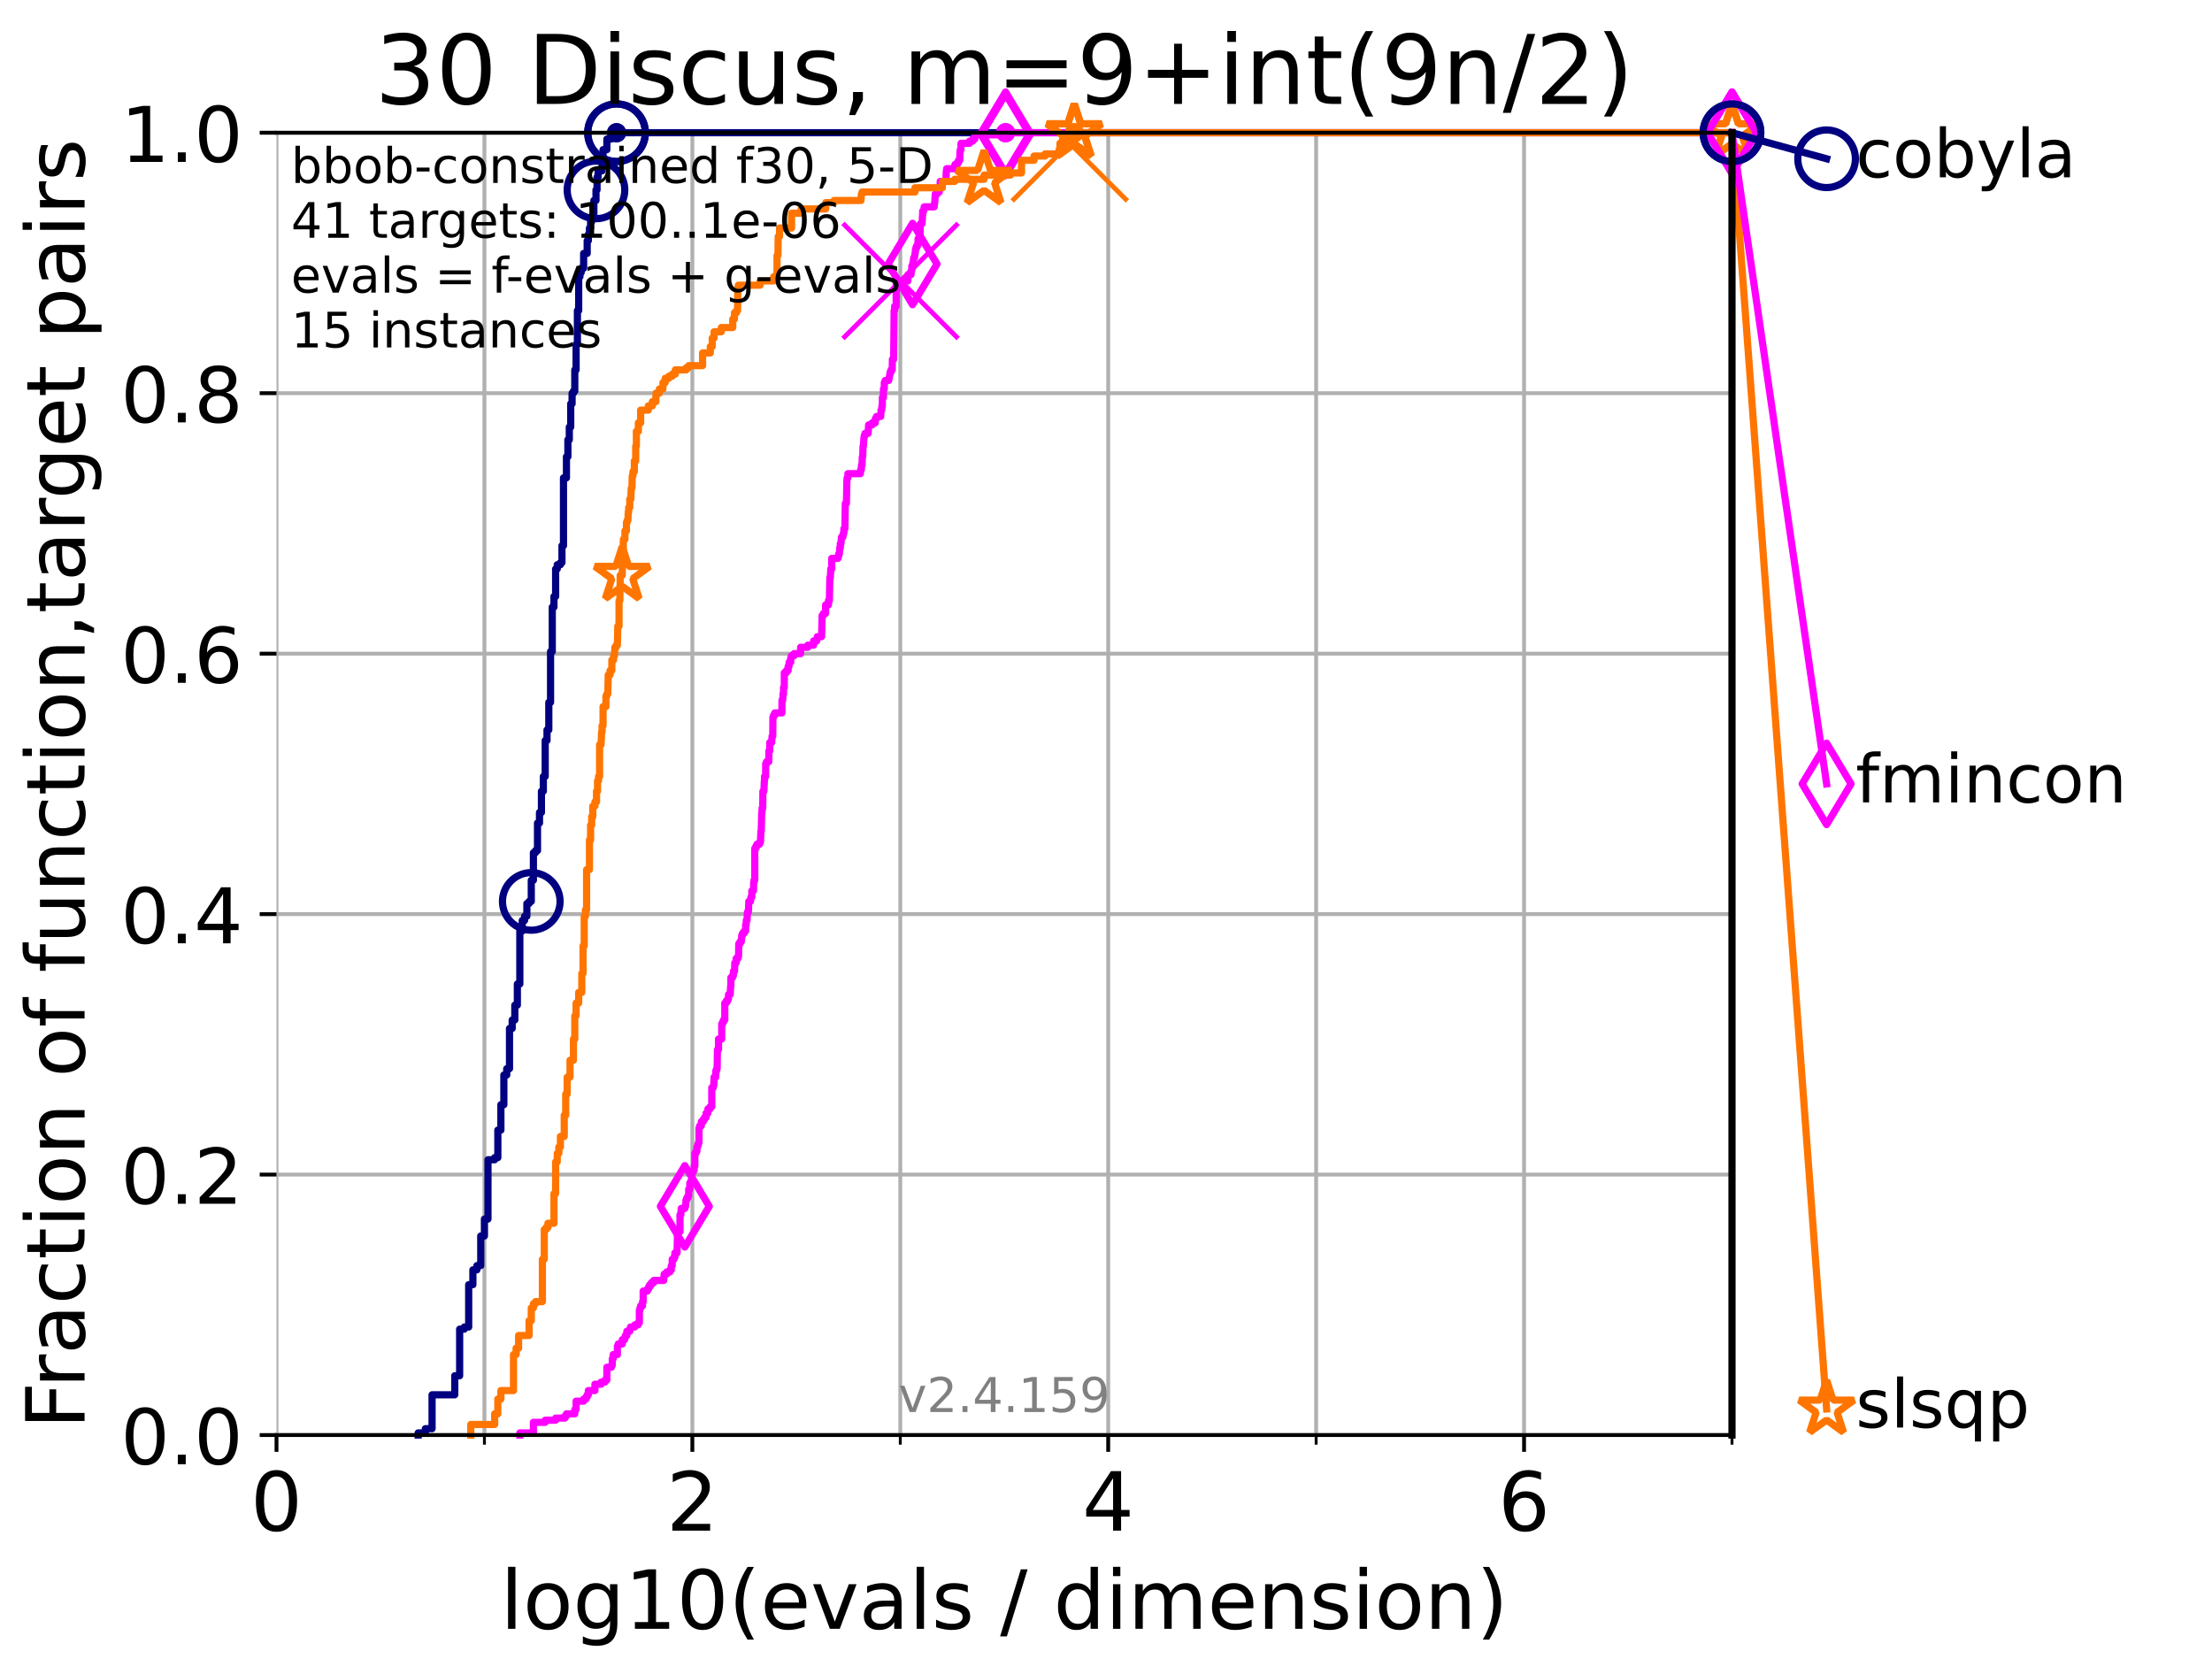<?xml version="1.0" encoding="utf-8" standalone="no"?>
<!DOCTYPE svg PUBLIC "-//W3C//DTD SVG 1.1//EN"
  "http://www.w3.org/Graphics/SVG/1.1/DTD/svg11.dtd">
<!-- Created with matplotlib (https://matplotlib.org/) -->
<svg height="345.6pt" version="1.1" viewBox="0 0 460.8 345.6" width="460.8pt" xmlns="http://www.w3.org/2000/svg" xmlns:xlink="http://www.w3.org/1999/xlink">
 <defs>
  <style type="text/css">*{stroke-linecap:butt;stroke-linejoin:round;}</style>
 </defs>
 <g id="figure_1">
  <g id="patch_1">
   <path d="M 0 345.6 
L 460.8 345.6 
L 460.8 0 
L 0 0 
z
" style="fill:#ffffff;"/>
  </g>
  <g id="axes_1">
   <g id="patch_2">
    <path d="M 57.6 298.944 
L 360.806 298.944 
L 360.806 27.648 
L 57.6 27.648 
z
" style="fill:#ffffff;"/>
   </g>
   <g id="matplotlib.axis_1">
    <g id="xtick_1">
     <g id="line2d_1">
      <path clip-path="url(#p78dc76b05b)" d="M 57.6 298.944 
L 57.6 27.648 
" style="fill:none;stroke:#b0b0b0;stroke-linecap:square;stroke-width:0.8;"/>
     </g>
     <g id="line2d_2">
      <defs>
       <path d="M 0 0 
L 0 3.5 
" id="m0c30c971c3" style="stroke:#000000;stroke-width:0.8;"/>
      </defs>
      <g>
       <use style="stroke:#000000;stroke-width:0.8;" x="57.6" xlink:href="#m0c30c971c3" y="298.944"/>
      </g>
     </g>
     <g id="text_1">
      <!-- 0 -->
      <g transform="translate(52.192 318.861)scale(0.17 -0.17)">
       <defs>
        <path d="M 31.781 66.406 
Q 24.172 66.406 20.328 58.906 
Q 16.5 51.422 16.5 36.375 
Q 16.5 21.391 20.328 13.891 
Q 24.172 6.391 31.781 6.391 
Q 39.453 6.391 43.281 13.891 
Q 47.125 21.391 47.125 36.375 
Q 47.125 51.422 43.281 58.906 
Q 39.453 66.406 31.781 66.406 
z
M 31.781 74.219 
Q 44.047 74.219 50.516 64.516 
Q 56.984 54.828 56.984 36.375 
Q 56.984 17.969 50.516 8.266 
Q 44.047 -1.422 31.781 -1.422 
Q 19.531 -1.422 13.062 8.266 
Q 6.594 17.969 6.594 36.375 
Q 6.594 54.828 13.062 64.516 
Q 19.531 74.219 31.781 74.219 
z
" id="DejaVuSans-48"/>
       </defs>
       <use xlink:href="#DejaVuSans-48"/>
      </g>
     </g>
    </g>
    <g id="xtick_2">
     <g id="line2d_3">
      <path clip-path="url(#p78dc76b05b)" d="M 144.23 298.944 
L 144.23 27.648 
" style="fill:none;stroke:#b0b0b0;stroke-linecap:square;stroke-width:0.8;"/>
     </g>
     <g id="line2d_4">
      <g>
       <use style="stroke:#000000;stroke-width:0.8;" x="144.23" xlink:href="#m0c30c971c3" y="298.944"/>
      </g>
     </g>
     <g id="text_2">
      <!-- 2 -->
      <g transform="translate(138.822 318.861)scale(0.17 -0.17)">
       <defs>
        <path d="M 19.188 8.297 
L 53.609 8.297 
L 53.609 0 
L 7.328 0 
L 7.328 8.297 
Q 12.938 14.109 22.625 23.891 
Q 32.328 33.688 34.812 36.531 
Q 39.547 41.844 41.422 45.531 
Q 43.312 49.219 43.312 52.781 
Q 43.312 58.594 39.234 62.25 
Q 35.156 65.922 28.609 65.922 
Q 23.969 65.922 18.812 64.312 
Q 13.672 62.703 7.812 59.422 
L 7.812 69.391 
Q 13.766 71.781 18.938 73 
Q 24.125 74.219 28.422 74.219 
Q 39.75 74.219 46.484 68.547 
Q 53.219 62.891 53.219 53.422 
Q 53.219 48.922 51.531 44.891 
Q 49.859 40.875 45.406 35.406 
Q 44.188 33.984 37.641 27.219 
Q 31.109 20.453 19.188 8.297 
z
" id="DejaVuSans-50"/>
       </defs>
       <use xlink:href="#DejaVuSans-50"/>
      </g>
     </g>
    </g>
    <g id="xtick_3">
     <g id="line2d_5">
      <path clip-path="url(#p78dc76b05b)" d="M 230.861 298.944 
L 230.861 27.648 
" style="fill:none;stroke:#b0b0b0;stroke-linecap:square;stroke-width:0.8;"/>
     </g>
     <g id="line2d_6">
      <g>
       <use style="stroke:#000000;stroke-width:0.8;" x="230.861" xlink:href="#m0c30c971c3" y="298.944"/>
      </g>
     </g>
     <g id="text_3">
      <!-- 4 -->
      <g transform="translate(225.453 318.861)scale(0.17 -0.17)">
       <defs>
        <path d="M 37.797 64.312 
L 12.891 25.391 
L 37.797 25.391 
z
M 35.203 72.906 
L 47.609 72.906 
L 47.609 25.391 
L 58.016 25.391 
L 58.016 17.188 
L 47.609 17.188 
L 47.609 0 
L 37.797 0 
L 37.797 17.188 
L 4.891 17.188 
L 4.891 26.703 
z
" id="DejaVuSans-52"/>
       </defs>
       <use xlink:href="#DejaVuSans-52"/>
      </g>
     </g>
    </g>
    <g id="xtick_4">
     <g id="line2d_7">
      <path clip-path="url(#p78dc76b05b)" d="M 317.491 298.944 
L 317.491 27.648 
" style="fill:none;stroke:#b0b0b0;stroke-linecap:square;stroke-width:0.8;"/>
     </g>
     <g id="line2d_8">
      <g>
       <use style="stroke:#000000;stroke-width:0.8;" x="317.491" xlink:href="#m0c30c971c3" y="298.944"/>
      </g>
     </g>
     <g id="text_4">
      <!-- 6 -->
      <g transform="translate(312.083 318.861)scale(0.17 -0.17)">
       <defs>
        <path d="M 33.016 40.375 
Q 26.375 40.375 22.484 35.828 
Q 18.609 31.297 18.609 23.391 
Q 18.609 15.531 22.484 10.953 
Q 26.375 6.391 33.016 6.391 
Q 39.656 6.391 43.531 10.953 
Q 47.406 15.531 47.406 23.391 
Q 47.406 31.297 43.531 35.828 
Q 39.656 40.375 33.016 40.375 
z
M 52.594 71.297 
L 52.594 62.312 
Q 48.875 64.062 45.094 64.984 
Q 41.312 65.922 37.594 65.922 
Q 27.828 65.922 22.672 59.328 
Q 17.531 52.734 16.797 39.406 
Q 19.672 43.656 24.016 45.922 
Q 28.375 48.188 33.594 48.188 
Q 44.578 48.188 50.953 41.516 
Q 57.328 34.859 57.328 23.391 
Q 57.328 12.156 50.688 5.359 
Q 44.047 -1.422 33.016 -1.422 
Q 20.359 -1.422 13.672 8.266 
Q 6.984 17.969 6.984 36.375 
Q 6.984 53.656 15.188 63.938 
Q 23.391 74.219 37.203 74.219 
Q 40.922 74.219 44.703 73.484 
Q 48.484 72.75 52.594 71.297 
z
" id="DejaVuSans-54"/>
       </defs>
       <use xlink:href="#DejaVuSans-54"/>
      </g>
     </g>
    </g>
    <g id="xtick_5">
     <g id="line2d_9">
      <path clip-path="url(#p78dc76b05b)" d="M 100.915 298.944 
L 100.915 27.648 
" style="fill:none;stroke:#b0b0b0;stroke-linecap:square;stroke-width:0.8;"/>
     </g>
     <g id="line2d_10">
      <defs>
       <path d="M 0 0 
L 0 2 
" id="mf7fcbe79a0" style="stroke:#000000;stroke-width:0.6;"/>
      </defs>
      <g>
       <use style="stroke:#000000;stroke-width:0.6;" x="100.915" xlink:href="#mf7fcbe79a0" y="298.944"/>
      </g>
     </g>
    </g>
    <g id="xtick_6">
     <g id="line2d_11">
      <path clip-path="url(#p78dc76b05b)" d="M 187.546 298.944 
L 187.546 27.648 
" style="fill:none;stroke:#b0b0b0;stroke-linecap:square;stroke-width:0.8;"/>
     </g>
     <g id="line2d_12">
      <g>
       <use style="stroke:#000000;stroke-width:0.6;" x="187.546" xlink:href="#mf7fcbe79a0" y="298.944"/>
      </g>
     </g>
    </g>
    <g id="xtick_7">
     <g id="line2d_13">
      <path clip-path="url(#p78dc76b05b)" d="M 274.176 298.944 
L 274.176 27.648 
" style="fill:none;stroke:#b0b0b0;stroke-linecap:square;stroke-width:0.8;"/>
     </g>
     <g id="line2d_14">
      <g>
       <use style="stroke:#000000;stroke-width:0.6;" x="274.176" xlink:href="#mf7fcbe79a0" y="298.944"/>
      </g>
     </g>
    </g>
    <g id="xtick_8">
     <g id="line2d_15">
      <path clip-path="url(#p78dc76b05b)" d="M 360.806 298.944 
L 360.806 27.648 
" style="fill:none;stroke:#b0b0b0;stroke-linecap:square;stroke-width:0.8;"/>
     </g>
     <g id="line2d_16">
      <g>
       <use style="stroke:#000000;stroke-width:0.6;" x="360.806" xlink:href="#mf7fcbe79a0" y="298.944"/>
      </g>
     </g>
    </g>
    <g id="text_5">
     <!-- log10(evals / dimension) -->
     <g transform="translate(104.239 339.314)scale(0.17 -0.17)">
      <defs>
       <path d="M 9.422 75.984 
L 18.406 75.984 
L 18.406 0 
L 9.422 0 
z
" id="DejaVuSans-108"/>
       <path d="M 30.609 48.391 
Q 23.391 48.391 19.188 42.75 
Q 14.984 37.109 14.984 27.297 
Q 14.984 17.484 19.156 11.844 
Q 23.344 6.203 30.609 6.203 
Q 37.797 6.203 41.984 11.859 
Q 46.188 17.531 46.188 27.297 
Q 46.188 37.016 41.984 42.703 
Q 37.797 48.391 30.609 48.391 
z
M 30.609 56 
Q 42.328 56 49.016 48.375 
Q 55.719 40.766 55.719 27.297 
Q 55.719 13.875 49.016 6.219 
Q 42.328 -1.422 30.609 -1.422 
Q 18.844 -1.422 12.172 6.219 
Q 5.516 13.875 5.516 27.297 
Q 5.516 40.766 12.172 48.375 
Q 18.844 56 30.609 56 
z
" id="DejaVuSans-111"/>
       <path d="M 45.406 27.984 
Q 45.406 37.75 41.375 43.109 
Q 37.359 48.484 30.078 48.484 
Q 22.859 48.484 18.828 43.109 
Q 14.797 37.75 14.797 27.984 
Q 14.797 18.266 18.828 12.891 
Q 22.859 7.516 30.078 7.516 
Q 37.359 7.516 41.375 12.891 
Q 45.406 18.266 45.406 27.984 
z
M 54.391 6.781 
Q 54.391 -7.172 48.188 -13.984 
Q 42 -20.797 29.203 -20.797 
Q 24.469 -20.797 20.266 -20.094 
Q 16.062 -19.391 12.109 -17.922 
L 12.109 -9.188 
Q 16.062 -11.328 19.922 -12.344 
Q 23.781 -13.375 27.781 -13.375 
Q 36.625 -13.375 41.016 -8.766 
Q 45.406 -4.156 45.406 5.172 
L 45.406 9.625 
Q 42.625 4.781 38.281 2.391 
Q 33.938 0 27.875 0 
Q 17.828 0 11.672 7.656 
Q 5.516 15.328 5.516 27.984 
Q 5.516 40.672 11.672 48.328 
Q 17.828 56 27.875 56 
Q 33.938 56 38.281 53.609 
Q 42.625 51.219 45.406 46.391 
L 45.406 54.688 
L 54.391 54.688 
z
" id="DejaVuSans-103"/>
       <path d="M 12.406 8.297 
L 28.516 8.297 
L 28.516 63.922 
L 10.984 60.406 
L 10.984 69.391 
L 28.422 72.906 
L 38.281 72.906 
L 38.281 8.297 
L 54.391 8.297 
L 54.391 0 
L 12.406 0 
z
" id="DejaVuSans-49"/>
       <path d="M 31 75.875 
Q 24.469 64.656 21.281 53.656 
Q 18.109 42.672 18.109 31.391 
Q 18.109 20.125 21.312 9.062 
Q 24.516 -2 31 -13.188 
L 23.188 -13.188 
Q 15.875 -1.703 12.234 9.375 
Q 8.594 20.453 8.594 31.391 
Q 8.594 42.281 12.203 53.312 
Q 15.828 64.359 23.188 75.875 
z
" id="DejaVuSans-40"/>
       <path d="M 56.203 29.594 
L 56.203 25.203 
L 14.891 25.203 
Q 15.484 15.922 20.484 11.062 
Q 25.484 6.203 34.422 6.203 
Q 39.594 6.203 44.453 7.469 
Q 49.312 8.734 54.109 11.281 
L 54.109 2.781 
Q 49.266 0.734 44.188 -0.344 
Q 39.109 -1.422 33.891 -1.422 
Q 20.797 -1.422 13.156 6.188 
Q 5.516 13.812 5.516 26.812 
Q 5.516 40.234 12.766 48.109 
Q 20.016 56 32.328 56 
Q 43.359 56 49.781 48.891 
Q 56.203 41.797 56.203 29.594 
z
M 47.219 32.234 
Q 47.125 39.594 43.094 43.984 
Q 39.062 48.391 32.422 48.391 
Q 24.906 48.391 20.391 44.141 
Q 15.875 39.891 15.188 32.172 
z
" id="DejaVuSans-101"/>
       <path d="M 2.984 54.688 
L 12.5 54.688 
L 29.594 8.797 
L 46.688 54.688 
L 56.203 54.688 
L 35.688 0 
L 23.484 0 
z
" id="DejaVuSans-118"/>
       <path d="M 34.281 27.484 
Q 23.391 27.484 19.188 25 
Q 14.984 22.516 14.984 16.5 
Q 14.984 11.719 18.141 8.906 
Q 21.297 6.109 26.703 6.109 
Q 34.188 6.109 38.703 11.406 
Q 43.219 16.703 43.219 25.484 
L 43.219 27.484 
z
M 52.203 31.203 
L 52.203 0 
L 43.219 0 
L 43.219 8.297 
Q 40.141 3.328 35.547 0.953 
Q 30.953 -1.422 24.312 -1.422 
Q 15.922 -1.422 10.953 3.297 
Q 6 8.016 6 15.922 
Q 6 25.141 12.172 29.828 
Q 18.359 34.516 30.609 34.516 
L 43.219 34.516 
L 43.219 35.406 
Q 43.219 41.609 39.141 45 
Q 35.062 48.391 27.688 48.391 
Q 23 48.391 18.547 47.266 
Q 14.109 46.141 10.016 43.891 
L 10.016 52.203 
Q 14.938 54.109 19.578 55.047 
Q 24.219 56 28.609 56 
Q 40.484 56 46.344 49.844 
Q 52.203 43.703 52.203 31.203 
z
" id="DejaVuSans-97"/>
       <path d="M 44.281 53.078 
L 44.281 44.578 
Q 40.484 46.531 36.375 47.5 
Q 32.281 48.484 27.875 48.484 
Q 21.188 48.484 17.844 46.438 
Q 14.5 44.391 14.5 40.281 
Q 14.5 37.156 16.891 35.375 
Q 19.281 33.594 26.516 31.984 
L 29.594 31.297 
Q 39.156 29.25 43.188 25.516 
Q 47.219 21.781 47.219 15.094 
Q 47.219 7.469 41.188 3.016 
Q 35.156 -1.422 24.609 -1.422 
Q 20.219 -1.422 15.453 -0.562 
Q 10.688 0.297 5.422 2 
L 5.422 11.281 
Q 10.406 8.688 15.234 7.391 
Q 20.062 6.109 24.812 6.109 
Q 31.156 6.109 34.562 8.281 
Q 37.984 10.453 37.984 14.406 
Q 37.984 18.062 35.516 20.016 
Q 33.062 21.969 24.703 23.781 
L 21.578 24.516 
Q 13.234 26.266 9.516 29.906 
Q 5.812 33.547 5.812 39.891 
Q 5.812 47.609 11.281 51.797 
Q 16.75 56 26.812 56 
Q 31.781 56 36.172 55.266 
Q 40.578 54.547 44.281 53.078 
z
" id="DejaVuSans-115"/>
       <path id="DejaVuSans-32"/>
       <path d="M 25.391 72.906 
L 33.688 72.906 
L 8.297 -9.281 
L 0 -9.281 
z
" id="DejaVuSans-47"/>
       <path d="M 45.406 46.391 
L 45.406 75.984 
L 54.391 75.984 
L 54.391 0 
L 45.406 0 
L 45.406 8.203 
Q 42.578 3.328 38.25 0.953 
Q 33.938 -1.422 27.875 -1.422 
Q 17.969 -1.422 11.734 6.484 
Q 5.516 14.406 5.516 27.297 
Q 5.516 40.188 11.734 48.094 
Q 17.969 56 27.875 56 
Q 33.938 56 38.25 53.625 
Q 42.578 51.266 45.406 46.391 
z
M 14.797 27.297 
Q 14.797 17.391 18.875 11.75 
Q 22.953 6.109 30.078 6.109 
Q 37.203 6.109 41.297 11.75 
Q 45.406 17.391 45.406 27.297 
Q 45.406 37.203 41.297 42.844 
Q 37.203 48.484 30.078 48.484 
Q 22.953 48.484 18.875 42.844 
Q 14.797 37.203 14.797 27.297 
z
" id="DejaVuSans-100"/>
       <path d="M 9.422 54.688 
L 18.406 54.688 
L 18.406 0 
L 9.422 0 
z
M 9.422 75.984 
L 18.406 75.984 
L 18.406 64.594 
L 9.422 64.594 
z
" id="DejaVuSans-105"/>
       <path d="M 52 44.188 
Q 55.375 50.25 60.062 53.125 
Q 64.75 56 71.094 56 
Q 79.641 56 84.281 50.016 
Q 88.922 44.047 88.922 33.016 
L 88.922 0 
L 79.891 0 
L 79.891 32.719 
Q 79.891 40.578 77.094 44.375 
Q 74.312 48.188 68.609 48.188 
Q 61.625 48.188 57.562 43.547 
Q 53.516 38.922 53.516 30.906 
L 53.516 0 
L 44.484 0 
L 44.484 32.719 
Q 44.484 40.625 41.703 44.406 
Q 38.922 48.188 33.109 48.188 
Q 26.219 48.188 22.156 43.531 
Q 18.109 38.875 18.109 30.906 
L 18.109 0 
L 9.078 0 
L 9.078 54.688 
L 18.109 54.688 
L 18.109 46.188 
Q 21.188 51.219 25.484 53.609 
Q 29.781 56 35.688 56 
Q 41.656 56 45.828 52.969 
Q 50 49.953 52 44.188 
z
" id="DejaVuSans-109"/>
       <path d="M 54.891 33.016 
L 54.891 0 
L 45.906 0 
L 45.906 32.719 
Q 45.906 40.484 42.875 44.328 
Q 39.844 48.188 33.797 48.188 
Q 26.516 48.188 22.312 43.547 
Q 18.109 38.922 18.109 30.906 
L 18.109 0 
L 9.078 0 
L 9.078 54.688 
L 18.109 54.688 
L 18.109 46.188 
Q 21.344 51.125 25.703 53.562 
Q 30.078 56 35.797 56 
Q 45.219 56 50.047 50.172 
Q 54.891 44.344 54.891 33.016 
z
" id="DejaVuSans-110"/>
       <path d="M 8.016 75.875 
L 15.828 75.875 
Q 23.141 64.359 26.781 53.312 
Q 30.422 42.281 30.422 31.391 
Q 30.422 20.453 26.781 9.375 
Q 23.141 -1.703 15.828 -13.188 
L 8.016 -13.188 
Q 14.5 -2 17.703 9.062 
Q 20.906 20.125 20.906 31.391 
Q 20.906 42.672 17.703 53.656 
Q 14.5 64.656 8.016 75.875 
z
" id="DejaVuSans-41"/>
      </defs>
      <use xlink:href="#DejaVuSans-108"/>
      <use x="27.783" xlink:href="#DejaVuSans-111"/>
      <use x="88.965" xlink:href="#DejaVuSans-103"/>
      <use x="152.441" xlink:href="#DejaVuSans-49"/>
      <use x="216.064" xlink:href="#DejaVuSans-48"/>
      <use x="279.688" xlink:href="#DejaVuSans-40"/>
      <use x="318.701" xlink:href="#DejaVuSans-101"/>
      <use x="380.225" xlink:href="#DejaVuSans-118"/>
      <use x="439.404" xlink:href="#DejaVuSans-97"/>
      <use x="500.684" xlink:href="#DejaVuSans-108"/>
      <use x="528.467" xlink:href="#DejaVuSans-115"/>
      <use x="580.566" xlink:href="#DejaVuSans-32"/>
      <use x="612.354" xlink:href="#DejaVuSans-47"/>
      <use x="646.045" xlink:href="#DejaVuSans-32"/>
      <use x="677.832" xlink:href="#DejaVuSans-100"/>
      <use x="741.309" xlink:href="#DejaVuSans-105"/>
      <use x="769.092" xlink:href="#DejaVuSans-109"/>
      <use x="866.504" xlink:href="#DejaVuSans-101"/>
      <use x="928.027" xlink:href="#DejaVuSans-110"/>
      <use x="991.406" xlink:href="#DejaVuSans-115"/>
      <use x="1043.506" xlink:href="#DejaVuSans-105"/>
      <use x="1071.289" xlink:href="#DejaVuSans-111"/>
      <use x="1132.471" xlink:href="#DejaVuSans-110"/>
      <use x="1195.85" xlink:href="#DejaVuSans-41"/>
     </g>
    </g>
   </g>
   <g id="matplotlib.axis_2">
    <g id="ytick_1">
     <g id="line2d_17">
      <path clip-path="url(#p78dc76b05b)" d="M 57.6 298.944 
L 360.806 298.944 
" style="fill:none;stroke:#b0b0b0;stroke-linecap:square;stroke-width:0.8;"/>
     </g>
     <g id="line2d_18">
      <defs>
       <path d="M 0 0 
L -3.5 0 
" id="mb9e4a2e3a6" style="stroke:#000000;stroke-width:0.8;"/>
      </defs>
      <g>
       <use style="stroke:#000000;stroke-width:0.8;" x="57.6" xlink:href="#mb9e4a2e3a6" y="298.944"/>
      </g>
     </g>
     <g id="text_6">
      <!-- 0.0 -->
      <g transform="translate(25.155 305.023)scale(0.16 -0.16)">
       <defs>
        <path d="M 10.688 12.406 
L 21 12.406 
L 21 0 
L 10.688 0 
z
" id="DejaVuSans-46"/>
       </defs>
       <use xlink:href="#DejaVuSans-48"/>
       <use x="63.623" xlink:href="#DejaVuSans-46"/>
       <use x="95.41" xlink:href="#DejaVuSans-48"/>
      </g>
     </g>
    </g>
    <g id="ytick_2">
     <g id="line2d_19">
      <path clip-path="url(#p78dc76b05b)" d="M 57.6 244.685 
L 360.806 244.685 
" style="fill:none;stroke:#b0b0b0;stroke-linecap:square;stroke-width:0.8;"/>
     </g>
     <g id="line2d_20">
      <g>
       <use style="stroke:#000000;stroke-width:0.8;" x="57.6" xlink:href="#mb9e4a2e3a6" y="244.685"/>
      </g>
     </g>
     <g id="text_7">
      <!-- 0.2 -->
      <g transform="translate(25.155 250.764)scale(0.16 -0.16)">
       <use xlink:href="#DejaVuSans-48"/>
       <use x="63.623" xlink:href="#DejaVuSans-46"/>
       <use x="95.41" xlink:href="#DejaVuSans-50"/>
      </g>
     </g>
    </g>
    <g id="ytick_3">
     <g id="line2d_21">
      <path clip-path="url(#p78dc76b05b)" d="M 57.6 190.426 
L 360.806 190.426 
" style="fill:none;stroke:#b0b0b0;stroke-linecap:square;stroke-width:0.8;"/>
     </g>
     <g id="line2d_22">
      <g>
       <use style="stroke:#000000;stroke-width:0.8;" x="57.6" xlink:href="#mb9e4a2e3a6" y="190.426"/>
      </g>
     </g>
     <g id="text_8">
      <!-- 0.4 -->
      <g transform="translate(25.155 196.504)scale(0.16 -0.16)">
       <use xlink:href="#DejaVuSans-48"/>
       <use x="63.623" xlink:href="#DejaVuSans-46"/>
       <use x="95.41" xlink:href="#DejaVuSans-52"/>
      </g>
     </g>
    </g>
    <g id="ytick_4">
     <g id="line2d_23">
      <path clip-path="url(#p78dc76b05b)" d="M 57.6 136.166 
L 360.806 136.166 
" style="fill:none;stroke:#b0b0b0;stroke-linecap:square;stroke-width:0.8;"/>
     </g>
     <g id="line2d_24">
      <g>
       <use style="stroke:#000000;stroke-width:0.8;" x="57.6" xlink:href="#mb9e4a2e3a6" y="136.166"/>
      </g>
     </g>
     <g id="text_9">
      <!-- 0.6 -->
      <g transform="translate(25.155 142.245)scale(0.16 -0.16)">
       <use xlink:href="#DejaVuSans-48"/>
       <use x="63.623" xlink:href="#DejaVuSans-46"/>
       <use x="95.41" xlink:href="#DejaVuSans-54"/>
      </g>
     </g>
    </g>
    <g id="ytick_5">
     <g id="line2d_25">
      <path clip-path="url(#p78dc76b05b)" d="M 57.6 81.907 
L 360.806 81.907 
" style="fill:none;stroke:#b0b0b0;stroke-linecap:square;stroke-width:0.8;"/>
     </g>
     <g id="line2d_26">
      <g>
       <use style="stroke:#000000;stroke-width:0.8;" x="57.6" xlink:href="#mb9e4a2e3a6" y="81.907"/>
      </g>
     </g>
     <g id="text_10">
      <!-- 0.8 -->
      <g transform="translate(25.155 87.986)scale(0.16 -0.16)">
       <defs>
        <path d="M 31.781 34.625 
Q 24.75 34.625 20.719 30.859 
Q 16.703 27.094 16.703 20.516 
Q 16.703 13.922 20.719 10.156 
Q 24.75 6.391 31.781 6.391 
Q 38.812 6.391 42.859 10.172 
Q 46.922 13.969 46.922 20.516 
Q 46.922 27.094 42.891 30.859 
Q 38.875 34.625 31.781 34.625 
z
M 21.922 38.812 
Q 15.578 40.375 12.031 44.719 
Q 8.5 49.078 8.5 55.328 
Q 8.5 64.062 14.719 69.141 
Q 20.953 74.219 31.781 74.219 
Q 42.672 74.219 48.875 69.141 
Q 55.078 64.062 55.078 55.328 
Q 55.078 49.078 51.531 44.719 
Q 48 40.375 41.703 38.812 
Q 48.828 37.156 52.797 32.312 
Q 56.781 27.484 56.781 20.516 
Q 56.781 9.906 50.312 4.234 
Q 43.844 -1.422 31.781 -1.422 
Q 19.734 -1.422 13.25 4.234 
Q 6.781 9.906 6.781 20.516 
Q 6.781 27.484 10.781 32.312 
Q 14.797 37.156 21.922 38.812 
z
M 18.312 54.391 
Q 18.312 48.734 21.844 45.562 
Q 25.391 42.391 31.781 42.391 
Q 38.141 42.391 41.719 45.562 
Q 45.312 48.734 45.312 54.391 
Q 45.312 60.062 41.719 63.234 
Q 38.141 66.406 31.781 66.406 
Q 25.391 66.406 21.844 63.234 
Q 18.312 60.062 18.312 54.391 
z
" id="DejaVuSans-56"/>
       </defs>
       <use xlink:href="#DejaVuSans-48"/>
       <use x="63.623" xlink:href="#DejaVuSans-46"/>
       <use x="95.41" xlink:href="#DejaVuSans-56"/>
      </g>
     </g>
    </g>
    <g id="ytick_6">
     <g id="line2d_27">
      <path clip-path="url(#p78dc76b05b)" d="M 57.6 27.648 
L 360.806 27.648 
" style="fill:none;stroke:#b0b0b0;stroke-linecap:square;stroke-width:0.8;"/>
     </g>
     <g id="line2d_28">
      <g>
       <use style="stroke:#000000;stroke-width:0.8;" x="57.6" xlink:href="#mb9e4a2e3a6" y="27.648"/>
      </g>
     </g>
     <g id="text_11">
      <!-- 1.0 -->
      <g transform="translate(25.155 33.727)scale(0.16 -0.16)">
       <use xlink:href="#DejaVuSans-49"/>
       <use x="63.623" xlink:href="#DejaVuSans-46"/>
       <use x="95.41" xlink:href="#DejaVuSans-48"/>
      </g>
     </g>
    </g>
    <g id="text_12">
     <!-- Fraction of function,target pairs -->
     <g transform="translate(17.62 297.681)rotate(-90)scale(0.17 -0.17)">
      <defs>
       <path d="M 9.812 72.906 
L 51.703 72.906 
L 51.703 64.594 
L 19.672 64.594 
L 19.672 43.109 
L 48.578 43.109 
L 48.578 34.812 
L 19.672 34.812 
L 19.672 0 
L 9.812 0 
z
" id="DejaVuSans-70"/>
       <path d="M 41.109 46.297 
Q 39.594 47.172 37.812 47.578 
Q 36.031 48 33.891 48 
Q 26.266 48 22.188 43.047 
Q 18.109 38.094 18.109 28.812 
L 18.109 0 
L 9.078 0 
L 9.078 54.688 
L 18.109 54.688 
L 18.109 46.188 
Q 20.953 51.172 25.484 53.578 
Q 30.031 56 36.531 56 
Q 37.453 56 38.578 55.875 
Q 39.703 55.766 41.062 55.516 
z
" id="DejaVuSans-114"/>
       <path d="M 48.781 52.594 
L 48.781 44.188 
Q 44.969 46.297 41.141 47.344 
Q 37.312 48.391 33.406 48.391 
Q 24.656 48.391 19.812 42.844 
Q 14.984 37.312 14.984 27.297 
Q 14.984 17.281 19.812 11.734 
Q 24.656 6.203 33.406 6.203 
Q 37.312 6.203 41.141 7.25 
Q 44.969 8.297 48.781 10.406 
L 48.781 2.094 
Q 45.016 0.344 40.984 -0.531 
Q 36.969 -1.422 32.422 -1.422 
Q 20.062 -1.422 12.781 6.344 
Q 5.516 14.109 5.516 27.297 
Q 5.516 40.672 12.859 48.328 
Q 20.219 56 33.016 56 
Q 37.156 56 41.109 55.141 
Q 45.062 54.297 48.781 52.594 
z
" id="DejaVuSans-99"/>
       <path d="M 18.312 70.219 
L 18.312 54.688 
L 36.812 54.688 
L 36.812 47.703 
L 18.312 47.703 
L 18.312 18.016 
Q 18.312 11.328 20.141 9.422 
Q 21.969 7.516 27.594 7.516 
L 36.812 7.516 
L 36.812 0 
L 27.594 0 
Q 17.188 0 13.234 3.875 
Q 9.281 7.766 9.281 18.016 
L 9.281 47.703 
L 2.688 47.703 
L 2.688 54.688 
L 9.281 54.688 
L 9.281 70.219 
z
" id="DejaVuSans-116"/>
       <path d="M 37.109 75.984 
L 37.109 68.5 
L 28.516 68.5 
Q 23.688 68.5 21.797 66.547 
Q 19.922 64.594 19.922 59.516 
L 19.922 54.688 
L 34.719 54.688 
L 34.719 47.703 
L 19.922 47.703 
L 19.922 0 
L 10.891 0 
L 10.891 47.703 
L 2.297 47.703 
L 2.297 54.688 
L 10.891 54.688 
L 10.891 58.5 
Q 10.891 67.625 15.141 71.797 
Q 19.391 75.984 28.609 75.984 
z
" id="DejaVuSans-102"/>
       <path d="M 8.5 21.578 
L 8.5 54.688 
L 17.484 54.688 
L 17.484 21.922 
Q 17.484 14.156 20.5 10.266 
Q 23.531 6.391 29.594 6.391 
Q 36.859 6.391 41.078 11.031 
Q 45.312 15.672 45.312 23.688 
L 45.312 54.688 
L 54.297 54.688 
L 54.297 0 
L 45.312 0 
L 45.312 8.406 
Q 42.047 3.422 37.719 1 
Q 33.406 -1.422 27.688 -1.422 
Q 18.266 -1.422 13.375 4.438 
Q 8.5 10.297 8.5 21.578 
z
M 31.109 56 
z
" id="DejaVuSans-117"/>
       <path d="M 11.719 12.406 
L 22.016 12.406 
L 22.016 4 
L 14.016 -11.625 
L 7.719 -11.625 
L 11.719 4 
z
" id="DejaVuSans-44"/>
       <path d="M 18.109 8.203 
L 18.109 -20.797 
L 9.078 -20.797 
L 9.078 54.688 
L 18.109 54.688 
L 18.109 46.391 
Q 20.953 51.266 25.266 53.625 
Q 29.594 56 35.594 56 
Q 45.562 56 51.781 48.094 
Q 58.016 40.188 58.016 27.297 
Q 58.016 14.406 51.781 6.484 
Q 45.562 -1.422 35.594 -1.422 
Q 29.594 -1.422 25.266 0.953 
Q 20.953 3.328 18.109 8.203 
z
M 48.688 27.297 
Q 48.688 37.203 44.609 42.844 
Q 40.531 48.484 33.406 48.484 
Q 26.266 48.484 22.188 42.844 
Q 18.109 37.203 18.109 27.297 
Q 18.109 17.391 22.188 11.75 
Q 26.266 6.109 33.406 6.109 
Q 40.531 6.109 44.609 11.75 
Q 48.688 17.391 48.688 27.297 
z
" id="DejaVuSans-112"/>
      </defs>
      <use xlink:href="#DejaVuSans-70"/>
      <use x="50.27" xlink:href="#DejaVuSans-114"/>
      <use x="91.383" xlink:href="#DejaVuSans-97"/>
      <use x="152.662" xlink:href="#DejaVuSans-99"/>
      <use x="207.643" xlink:href="#DejaVuSans-116"/>
      <use x="246.852" xlink:href="#DejaVuSans-105"/>
      <use x="274.635" xlink:href="#DejaVuSans-111"/>
      <use x="335.816" xlink:href="#DejaVuSans-110"/>
      <use x="399.195" xlink:href="#DejaVuSans-32"/>
      <use x="430.982" xlink:href="#DejaVuSans-111"/>
      <use x="492.164" xlink:href="#DejaVuSans-102"/>
      <use x="527.369" xlink:href="#DejaVuSans-32"/>
      <use x="559.156" xlink:href="#DejaVuSans-102"/>
      <use x="594.361" xlink:href="#DejaVuSans-117"/>
      <use x="657.74" xlink:href="#DejaVuSans-110"/>
      <use x="721.119" xlink:href="#DejaVuSans-99"/>
      <use x="776.1" xlink:href="#DejaVuSans-116"/>
      <use x="815.309" xlink:href="#DejaVuSans-105"/>
      <use x="843.092" xlink:href="#DejaVuSans-111"/>
      <use x="904.273" xlink:href="#DejaVuSans-110"/>
      <use x="967.652" xlink:href="#DejaVuSans-44"/>
      <use x="999.439" xlink:href="#DejaVuSans-116"/>
      <use x="1038.648" xlink:href="#DejaVuSans-97"/>
      <use x="1099.928" xlink:href="#DejaVuSans-114"/>
      <use x="1139.291" xlink:href="#DejaVuSans-103"/>
      <use x="1202.768" xlink:href="#DejaVuSans-101"/>
      <use x="1264.291" xlink:href="#DejaVuSans-116"/>
      <use x="1303.5" xlink:href="#DejaVuSans-32"/>
      <use x="1335.287" xlink:href="#DejaVuSans-112"/>
      <use x="1398.764" xlink:href="#DejaVuSans-97"/>
      <use x="1460.043" xlink:href="#DejaVuSans-105"/>
      <use x="1487.826" xlink:href="#DejaVuSans-114"/>
      <use x="1528.939" xlink:href="#DejaVuSans-115"/>
     </g>
    </g>
   </g>
   <g id="line2d_29">
    <defs>
     <path d="M 0 1.5 
C 0.398 1.5 0.779 1.342 1.061 1.061 
C 1.342 0.779 1.5 0.398 1.5 0 
C 1.5 -0.398 1.342 -0.779 1.061 -1.061 
C 0.779 -1.342 0.398 -1.5 0 -1.5 
C -0.398 -1.5 -0.779 -1.342 -1.061 -1.061 
C -1.342 -0.779 -1.5 -0.398 -1.5 0 
C -1.5 0.398 -1.342 0.779 -1.061 1.061 
C -0.779 1.342 -0.398 1.5 0 1.5 
z
" id="mb18af72069" style="stroke:#000080;"/>
    </defs>
    <g>
     <use style="fill:#000080;stroke:#000080;" x="128.441" xlink:href="#mb18af72069" y="27.648"/>
     <use style="fill:#000080;stroke:#000080;" x="128.441" xlink:href="#mb18af72069" y="27.648"/>
    </g>
   </g>
   <g id="line2d_30">
    <path d="M 87.108 298.944 
L 87.108 298.503 
L 88.614 298.503 
L 88.614 297.621 
L 90.008 297.621 
L 90.008 290.562 
L 94.736 290.562 
L 94.736 286.592 
L 95.753 286.592 
L 95.753 276.887 
L 96.718 276.887 
L 96.718 276.446 
L 97.635 276.446 
L 97.635 267.624 
L 98.51 267.624 
L 98.51 264.536 
L 99.347 264.536 
L 99.347 263.653 
L 100.147 263.653 
L 100.147 257.478 
L 100.915 257.478 
L 100.915 253.949 
L 101.653 253.949 
L 101.653 241.597 
L 103.047 241.597 
L 103.047 241.156 
L 103.707 241.156 
L 103.707 235.421 
L 104.345 235.421 
L 104.345 230.127 
L 104.962 230.127 
L 104.962 223.952 
L 105.559 223.952 
L 105.559 222.628 
L 106.138 222.628 
L 106.138 214.247 
L 106.699 214.247 
L 106.699 212.482 
L 107.245 212.482 
L 107.245 209.394 
L 107.775 209.394 
L 107.775 204.983 
L 108.29 204.983 
L 108.29 193.955 
L 108.792 193.955 
L 108.792 191.749 
L 109.28 191.749 
L 109.28 190.867 
L 109.757 190.867 
L 109.757 188.22 
L 110.221 188.22 
L 110.221 187.779 
L 110.675 187.779 
L 110.675 183.367 
L 111.117 183.367 
L 111.117 177.633 
L 111.55 177.633 
L 111.55 177.192 
L 111.972 177.192 
L 111.972 171.457 
L 112.386 171.457 
L 112.386 169.251 
L 112.79 169.251 
L 112.79 164.84 
L 113.186 164.84 
L 113.186 161.752 
L 113.574 161.752 
L 113.574 154.253 
L 113.954 154.253 
L 113.954 152.047 
L 114.327 152.047 
L 114.327 146.312 
L 114.692 146.312 
L 114.692 135.725 
L 115.051 135.725 
L 115.051 126.462 
L 115.402 126.462 
L 115.402 124.256 
L 115.747 124.256 
L 115.747 118.521 
L 116.086 118.521 
L 116.086 117.639 
L 116.746 117.639 
L 116.746 117.198 
L 117.068 117.198 
L 117.068 113.669 
L 117.384 113.669 
L 117.384 99.552 
L 118.001 99.552 
L 118.001 95.141 
L 118.302 95.141 
L 118.302 91.612 
L 118.598 91.612 
L 118.598 88.965 
L 118.89 88.965 
L 118.89 84.113 
L 119.177 84.113 
L 119.177 81.907 
L 119.46 81.907 
L 119.46 81.466 
L 119.739 81.466 
L 119.739 77.055 
L 120.013 77.055 
L 120.013 71.761 
L 120.284 71.761 
L 120.284 64.703 
L 120.551 64.703 
L 120.551 57.645 
L 120.814 57.645 
L 120.814 56.763 
L 121.073 56.763 
L 121.073 55.88 
L 121.582 55.88 
L 121.582 52.793 
L 122.32 52.793 
L 122.32 50.146 
L 122.559 50.146 
L 122.559 48.822 
L 122.796 48.822 
L 122.796 47.499 
L 123.03 47.499 
L 123.03 46.176 
L 123.26 46.176 
L 123.26 45.293 
L 123.488 45.293 
L 123.488 44.852 
L 123.714 44.852 
L 123.714 41.764 
L 124.156 41.764 
L 124.156 39.559 
L 124.374 39.559 
L 124.374 36.912 
L 124.589 36.912 
L 124.589 35.588 
L 125.425 35.588 
L 125.425 34.265 
L 125.628 34.265 
L 125.628 31.177 
L 126.421 31.177 
L 126.421 28.971 
L 127.366 28.971 
L 127.366 28.53 
L 128.441 28.53 
L 128.441 27.648 
L 360.806 27.648 
L 360.806 27.648 
" style="fill:none;stroke:#000080;stroke-linecap:square;stroke-width:1.5;"/>
   </g>
   <g id="line2d_31">
    <defs>
     <path d="M 0 6 
C 1.591 6 3.117 5.368 4.243 4.243 
C 5.368 3.117 6 1.591 6 0 
C 6 -1.591 5.368 -3.117 4.243 -4.243 
C 3.117 -5.368 1.591 -6 0 -6 
C -1.591 -6 -3.117 -5.368 -4.243 -4.243 
C -5.368 -3.117 -6 -1.591 -6 0 
C -6 1.591 -5.368 3.117 -4.243 4.243 
C -3.117 5.368 -1.591 6 0 6 
z
" id="m5c6661892f" style="stroke:#000080;stroke-width:1.5;"/>
    </defs>
    <g>
     <use style="fill-opacity:0;stroke:#000080;stroke-width:1.5;" x="110.675" xlink:href="#m5c6661892f" y="187.779"/>
     <use style="fill-opacity:0;stroke:#000080;stroke-width:1.5;" x="124.156" xlink:href="#m5c6661892f" y="39.559"/>
     <use style="fill-opacity:0;stroke:#000080;stroke-width:1.5;" x="128.441" xlink:href="#m5c6661892f" y="27.648"/>
     <use style="fill-opacity:0;stroke:#000080;stroke-width:1.5;" x="128.441" xlink:href="#m5c6661892f" y="27.648"/>
     <use style="fill-opacity:0;stroke:#000080;stroke-width:1.5;" x="360.806" xlink:href="#m5c6661892f" y="27.648"/>
    </g>
   </g>
   <g id="line2d_32">
    <path style="fill:none;stroke:#000080;stroke-linecap:square;stroke-width:1.5;"/>
    <g/>
   </g>
   <g id="line2d_33">
    <defs>
     <path d="M 0 1.5 
C 0.398 1.5 0.779 1.342 1.061 1.061 
C 1.342 0.779 1.5 0.398 1.5 0 
C 1.5 -0.398 1.342 -0.779 1.061 -1.061 
C 0.779 -1.342 0.398 -1.5 0 -1.5 
C -0.398 -1.5 -0.779 -1.342 -1.061 -1.061 
C -1.342 -0.779 -1.5 -0.398 -1.5 0 
C -1.5 0.398 -1.342 0.779 -1.061 1.061 
C -0.779 1.342 -0.398 1.5 0 1.5 
z
" id="m682e0c8287" style="stroke:#ff00ff;"/>
    </defs>
    <g>
     <use style="fill:#ff00ff;stroke:#ff00ff;" x="209.481" xlink:href="#m682e0c8287" y="27.648"/>
     <use style="fill:#ff00ff;stroke:#ff00ff;" x="209.481" xlink:href="#m682e0c8287" y="27.648"/>
    </g>
   </g>
   <g id="line2d_34">
    <path d="M 108.29 298.944 
L 108.29 298.503 
L 111.117 298.503 
L 111.117 296.297 
L 113.574 296.297 
L 113.574 295.856 
L 115.747 295.856 
L 115.747 295.415 
L 117.695 295.415 
L 117.695 294.974 
L 118.001 294.974 
L 118.001 294.533 
L 119.739 294.533 
L 119.739 293.65 
L 120.013 293.65 
L 120.013 291.886 
L 121.582 291.886 
L 121.582 291.445 
L 122.077 291.445 
L 122.077 291.004 
L 122.32 291.004 
L 122.32 290.562 
L 122.559 290.562 
L 122.559 289.68 
L 123.936 289.68 
L 123.936 288.357 
L 125.219 288.357 
L 125.219 287.916 
L 126.029 287.916 
L 126.029 287.475 
L 126.421 287.475 
L 126.421 284.828 
L 127.366 284.828 
L 127.366 284.387 
L 127.55 284.387 
L 127.55 283.063 
L 127.731 283.063 
L 127.731 282.181 
L 128.615 282.181 
L 128.615 280.416 
L 128.786 280.416 
L 128.786 279.975 
L 129.623 279.975 
L 129.623 279.093 
L 130.107 279.093 
L 130.107 278.652 
L 130.266 278.652 
L 130.266 278.211 
L 130.579 278.211 
L 130.579 277.329 
L 131.191 277.329 
L 131.191 276.887 
L 131.341 276.887 
L 131.341 276.446 
L 132.216 276.446 
L 132.216 276.005 
L 132.916 276.005 
L 132.916 275.564 
L 133.188 275.564 
L 133.188 272.917 
L 133.323 272.917 
L 133.323 272.476 
L 133.457 272.476 
L 133.457 272.035 
L 133.853 272.035 
L 133.853 271.153 
L 133.983 271.153 
L 133.983 268.947 
L 134.87 268.947 
L 134.87 268.506 
L 135.116 268.506 
L 135.116 268.065 
L 135.359 268.065 
L 135.359 267.624 
L 135.717 267.624 
L 135.717 267.183 
L 136.184 267.183 
L 136.184 266.741 
L 138.259 266.741 
L 138.362 265.418 
L 138.869 265.418 
L 138.869 264.977 
L 139.556 264.977 
L 139.556 264.536 
L 139.844 264.536 
L 139.844 263.653 
L 140.033 263.653 
L 140.033 262.33 
L 140.405 262.33 
L 140.405 261.889 
L 140.589 261.889 
L 140.589 261.007 
L 141.04 261.007 
L 141.129 257.036 
L 141.217 257.036 
L 141.217 256.595 
L 141.654 256.595 
L 141.654 253.066 
L 141.826 253.066 
L 141.911 251.743 
L 142.662 251.743 
L 142.662 251.302 
L 142.825 251.302 
L 142.906 249.978 
L 143.066 249.978 
L 143.066 249.537 
L 143.305 249.537 
L 143.305 249.096 
L 143.462 249.096 
L 143.462 247.773 
L 143.696 247.773 
L 143.696 246.449 
L 143.927 246.449 
L 143.927 246.008 
L 144.079 246.008 
L 144.155 244.244 
L 144.38 244.244 
L 144.38 243.803 
L 144.603 243.803 
L 144.603 242.92 
L 144.75 242.92 
L 144.75 240.273 
L 144.968 240.273 
L 144.968 239.832 
L 145.184 239.832 
L 145.184 238.95 
L 145.327 238.95 
L 145.327 238.509 
L 145.468 238.509 
L 145.468 238.068 
L 145.608 238.068 
L 145.608 234.98 
L 145.748 234.98 
L 145.748 234.539 
L 146.092 234.539 
L 146.092 233.657 
L 146.496 233.657 
L 146.496 233.215 
L 146.761 233.215 
L 146.761 232.774 
L 147.087 232.774 
L 147.087 231.892 
L 147.471 231.892 
L 147.471 231.01 
L 147.909 231.01 
L 147.909 230.569 
L 148.277 230.569 
L 148.277 226.598 
L 148.578 226.598 
L 148.578 226.157 
L 148.697 226.157 
L 148.756 224.393 
L 149.108 224.393 
L 149.108 223.069 
L 149.281 223.069 
L 149.281 222.628 
L 149.396 222.628 
L 149.453 218.658 
L 149.68 218.658 
L 149.68 216.452 
L 150.344 216.452 
L 150.344 213.364 
L 150.506 213.364 
L 150.506 212.923 
L 150.721 212.923 
L 150.721 212.482 
L 150.985 212.482 
L 150.985 208.953 
L 151.298 208.953 
L 151.298 208.512 
L 151.605 208.512 
L 151.605 208.071 
L 151.757 208.071 
L 151.757 207.189 
L 152.107 207.189 
L 152.206 205.424 
L 152.255 205.424 
L 152.255 203.66 
L 152.596 203.66 
L 152.596 203.218 
L 152.788 203.218 
L 152.788 202.336 
L 153.025 202.336 
L 153.072 200.572 
L 153.352 200.572 
L 153.352 199.689 
L 153.719 199.689 
L 153.719 199.248 
L 153.855 199.248 
L 153.9 196.601 
L 154.168 196.601 
L 154.168 196.16 
L 154.432 196.16 
L 154.52 194.837 
L 154.693 194.837 
L 154.693 194.396 
L 155.035 194.396 
L 155.035 193.955 
L 155.329 193.955 
L 155.329 192.631 
L 155.454 192.631 
L 155.454 191.749 
L 155.619 191.749 
L 155.701 189.984 
L 155.904 189.984 
L 155.985 187.779 
L 156.344 187.779 
L 156.423 186.897 
L 156.619 186.897 
L 156.619 185.573 
L 156.966 185.573 
L 157.004 183.809 
L 157.081 183.809 
L 157.081 183.367 
L 157.232 183.367 
L 157.232 176.751 
L 157.457 176.751 
L 157.457 176.309 
L 157.679 176.309 
L 157.679 175.868 
L 158.223 175.868 
L 158.223 175.427 
L 158.419 175.427 
L 158.507 173.221 
L 158.577 173.221 
L 158.682 169.251 
L 158.735 169.251 
L 158.752 168.369 
L 158.891 168.369 
L 158.925 164.84 
L 159.131 164.84 
L 159.233 162.634 
L 159.267 162.634 
L 159.267 161.752 
L 159.502 161.752 
L 159.502 159.105 
L 159.685 159.105 
L 159.685 158.664 
L 160.159 158.664 
L 160.159 156.458 
L 160.351 156.458 
L 160.351 154.694 
L 160.746 154.694 
L 160.84 153.371 
L 160.979 153.371 
L 161.01 149.4 
L 161.164 149.4 
L 161.164 148.959 
L 161.407 148.959 
L 161.407 148.518 
L 162.887 148.518 
L 162.901 145.871 
L 163.054 145.871 
L 163.123 144.548 
L 163.219 144.548 
L 163.219 143.225 
L 163.383 143.225 
L 163.383 140.137 
L 163.813 140.137 
L 163.813 139.695 
L 164.181 139.695 
L 164.181 138.813 
L 164.363 138.813 
L 164.389 137.931 
L 164.721 137.931 
L 164.721 137.049 
L 164.847 137.049 
L 164.847 136.608 
L 165.416 136.608 
L 165.416 136.166 
L 166.781 136.166 
L 166.781 134.843 
L 168.285 134.843 
L 168.285 134.402 
L 169.482 134.402 
L 169.482 133.52 
L 170.139 133.52 
L 170.139 133.078 
L 170.252 133.078 
L 170.252 132.637 
L 171.155 132.637 
L 171.262 128.226 
L 171.529 128.226 
L 171.529 127.785 
L 171.982 127.785 
L 171.982 126.02 
L 172.575 126.02 
L 172.575 125.138 
L 172.774 125.138 
L 172.872 120.286 
L 172.979 120.286 
L 173.068 118.521 
L 173.262 118.521 
L 173.262 116.315 
L 174.567 116.315 
L 174.567 115.874 
L 174.701 115.874 
L 174.701 115.433 
L 174.849 115.433 
L 174.938 114.11 
L 175.055 114.11 
L 175.055 113.228 
L 175.186 113.228 
L 175.288 111.904 
L 175.574 111.904 
L 175.574 111.463 
L 175.688 111.463 
L 175.688 111.022 
L 175.8 111.022 
L 175.8 110.14 
L 176.01 110.14 
L 176.093 104.846 
L 176.327 104.846 
L 176.422 99.994 
L 176.463 99.994 
L 176.463 99.552 
L 176.625 99.552 
L 176.638 98.67 
L 179.232 98.67 
L 179.302 97.788 
L 179.453 97.788 
L 179.453 96.906 
L 179.58 96.906 
L 179.638 95.141 
L 179.718 95.141 
L 179.786 92.935 
L 179.865 92.935 
L 179.967 91.171 
L 180.034 91.171 
L 180.034 90.73 
L 180.191 90.73 
L 180.191 90.289 
L 180.847 90.289 
L 180.943 88.524 
L 181.677 88.524 
L 181.677 88.083 
L 182.324 88.083 
L 182.353 87.201 
L 182.59 87.201 
L 182.59 86.76 
L 183.47 86.76 
L 183.535 85.436 
L 183.67 85.436 
L 183.725 84.554 
L 183.803 84.554 
L 183.817 82.789 
L 184.04 82.789 
L 184.04 81.025 
L 184.212 81.025 
L 184.212 79.702 
L 184.391 79.702 
L 184.391 79.26 
L 185.128 79.26 
L 185.128 78.819 
L 185.252 78.819 
L 185.345 77.937 
L 185.429 77.937 
L 185.429 77.496 
L 185.614 77.496 
L 185.614 77.055 
L 185.862 77.055 
L 185.903 74.849 
L 186.164 74.849 
L 186.261 64.703 
L 186.366 64.703 
L 186.366 63.821 
L 186.687 63.821 
L 186.699 58.527 
L 189.122 58.527 
L 189.163 57.204 
L 189.788 57.204 
L 189.835 56.322 
L 189.948 56.322 
L 189.948 55.439 
L 190.106 55.439 
L 190.204 54.557 
L 190.256 54.557 
L 190.341 53.675 
L 190.515 53.675 
L 190.611 52.793 
L 190.662 52.793 
L 190.707 51.91 
L 190.834 51.91 
L 190.834 51.469 
L 191.035 51.469 
L 191.035 51.028 
L 191.237 51.028 
L 191.252 49.705 
L 191.528 49.705 
L 191.528 49.263 
L 191.65 49.263 
L 191.716 46.617 
L 192.077 46.617 
L 192.181 44.852 
L 192.204 44.852 
L 192.204 43.97 
L 192.42 43.97 
L 192.53 43.088 
L 194.605 43.088 
L 194.698 42.205 
L 194.731 42.205 
L 194.821 40.441 
L 195.226 40.441 
L 195.226 40 
L 195.666 40 
L 195.739 39.117 
L 195.831 39.117 
L 195.865 37.794 
L 197.05 37.794 
L 197.132 35.588 
L 197.204 35.588 
L 197.204 35.147 
L 198.798 35.147 
L 198.798 34.706 
L 198.94 34.706 
L 198.94 34.265 
L 199.441 34.265 
L 199.441 33.824 
L 199.685 33.824 
L 199.685 33.383 
L 199.932 33.383 
L 199.979 31.618 
L 200.045 31.618 
L 200.045 31.177 
L 200.186 31.177 
L 200.201 29.854 
L 201.959 29.854 
L 201.959 29.413 
L 202.619 29.413 
L 202.619 28.971 
L 203.056 28.971 
L 203.079 28.089 
L 209.481 28.089 
L 209.481 27.648 
L 360.806 27.648 
L 360.806 27.648 
" style="fill:none;stroke:#ff00ff;stroke-linecap:square;stroke-width:1.5;"/>
   </g>
   <g id="line2d_35">
    <defs>
     <path d="M -0 8.485 
L 5.091 0 
L 0 -8.485 
L -5.091 -0 
z
" id="m5dd9d6a2d6" style="stroke:#ff00ff;stroke-linejoin:miter;stroke-width:1.5;"/>
    </defs>
    <g>
     <use style="fill-opacity:0;stroke:#ff00ff;stroke-linejoin:miter;stroke-width:1.5;" x="142.662" xlink:href="#m5dd9d6a2d6" y="251.302"/>
     <use style="fill-opacity:0;stroke:#ff00ff;stroke-linejoin:miter;stroke-width:1.5;" x="190.106" xlink:href="#m5dd9d6a2d6" y="54.998"/>
     <use style="fill-opacity:0;stroke:#ff00ff;stroke-linejoin:miter;stroke-width:1.5;" x="209.481" xlink:href="#m5dd9d6a2d6" y="28.089"/>
     <use style="fill-opacity:0;stroke:#ff00ff;stroke-linejoin:miter;stroke-width:1.5;" x="209.481" xlink:href="#m5dd9d6a2d6" y="27.648"/>
     <use style="fill-opacity:0;stroke:#ff00ff;stroke-linejoin:miter;stroke-width:1.5;" x="360.806" xlink:href="#m5dd9d6a2d6" y="27.648"/>
    </g>
   </g>
   <g id="line2d_36">
    <path style="fill:none;stroke:#ff00ff;stroke-linecap:square;stroke-width:1.5;"/>
    <g/>
   </g>
   <g id="line2d_37">
    <path clip-path="url(#p78dc76b05b)" d="M 187.594 58.527 
" style="fill:none;stroke:#ff00ff;stroke-linecap:square;stroke-width:1.5;"/>
    <defs>
     <path d="M -12 12 
L 12 -12 
M -12 -12 
L 12 12 
" id="md92b8ef0bd" style="stroke:#ff00ff;"/>
    </defs>
    <g clip-path="url(#p78dc76b05b)">
     <use style="fill:#ff00ff;stroke:#ff00ff;" x="187.594" xlink:href="#md92b8ef0bd" y="58.527"/>
    </g>
   </g>
   <g id="line2d_38">
    <defs>
     <path d="M 0 1.5 
C 0.398 1.5 0.779 1.342 1.061 1.061 
C 1.342 0.779 1.5 0.398 1.5 0 
C 1.5 -0.398 1.342 -0.779 1.061 -1.061 
C 0.779 -1.342 0.398 -1.5 0 -1.5 
C -0.398 -1.5 -0.779 -1.342 -1.061 -1.061 
C -1.342 -0.779 -1.5 -0.398 -1.5 0 
C -1.5 0.398 -1.342 0.779 -1.061 1.061 
C -0.779 1.342 -0.398 1.5 0 1.5 
z
" id="m90ed5ddcf8" style="stroke:#ff7500;"/>
    </defs>
    <g>
     <use style="fill:#ff7500;stroke:#ff7500;" x="223.789" xlink:href="#m90ed5ddcf8" y="27.648"/>
     <use style="fill:#ff7500;stroke:#ff7500;" x="223.789" xlink:href="#m90ed5ddcf8" y="27.648"/>
    </g>
   </g>
   <g id="line2d_39">
    <path d="M 98.078 298.944 
L 98.078 296.738 
L 103.047 296.738 
L 103.047 294.533 
L 103.707 294.533 
L 103.707 291.445 
L 104.345 291.445 
L 104.345 289.68 
L 106.974 289.68 
L 106.974 282.181 
L 107.512 282.181 
L 107.512 280.858 
L 108.034 280.858 
L 108.034 278.211 
L 110.221 278.211 
L 110.221 275.123 
L 110.675 275.123 
L 110.675 272.476 
L 111.117 272.476 
L 111.117 271.594 
L 111.55 271.594 
L 111.55 271.153 
L 112.989 271.153 
L 112.989 262.33 
L 113.381 262.33 
L 113.381 256.154 
L 113.765 256.154 
L 113.765 255.713 
L 114.142 255.713 
L 114.142 254.831 
L 115.402 254.831 
L 115.402 248.655 
L 115.747 248.655 
L 115.747 242.038 
L 116.086 242.038 
L 116.086 240.273 
L 116.419 240.273 
L 116.419 238.95 
L 116.746 238.95 
L 116.746 236.744 
L 117.54 236.744 
L 117.54 232.333 
L 117.849 232.333 
L 117.849 227.922 
L 118.152 227.922 
L 118.152 224.393 
L 118.745 224.393 
L 118.745 220.864 
L 119.46 220.864 
L 119.46 216.452 
L 119.739 216.452 
L 119.739 211.6 
L 120.013 211.6 
L 120.013 208.953 
L 120.551 208.953 
L 120.551 206.747 
L 121.202 206.747 
L 121.202 202.777 
L 121.456 202.777 
L 121.456 197.043 
L 121.707 197.043 
L 121.707 190.867 
L 121.954 190.867 
L 121.954 189.543 
L 122.199 189.543 
L 122.199 181.162 
L 122.796 181.162 
L 122.796 174.986 
L 123.03 174.986 
L 123.03 171.898 
L 123.26 171.898 
L 123.26 170.134 
L 123.488 170.134 
L 123.488 167.928 
L 123.936 167.928 
L 123.936 167.046 
L 124.265 167.046 
L 124.265 164.84 
L 124.482 164.84 
L 124.482 162.634 
L 124.695 162.634 
L 124.695 161.752 
L 124.907 161.752 
L 124.907 155.135 
L 125.219 155.135 
L 125.322 152.488 
L 125.425 152.488 
L 125.425 151.165 
L 125.628 151.165 
L 125.628 147.195 
L 126.226 147.195 
L 126.226 144.989 
L 126.421 144.989 
L 126.421 144.548 
L 126.614 144.548 
L 126.709 140.578 
L 127.087 140.578 
L 127.087 139.695 
L 127.458 139.695 
L 127.458 137.49 
L 127.822 137.49 
L 127.822 136.608 
L 128.001 136.608 
L 128.09 134.843 
L 128.354 134.843 
L 128.354 134.402 
L 128.615 134.402 
L 128.701 130.432 
L 128.957 130.432 
L 128.957 125.138 
L 129.125 125.138 
L 129.209 119.845 
L 129.623 119.845 
L 129.704 115.433 
L 129.786 115.433 
L 129.866 112.345 
L 130.187 112.345 
L 130.187 110.581 
L 130.502 110.581 
L 130.502 108.816 
L 130.657 108.816 
L 130.657 108.375 
L 130.811 108.375 
L 130.888 106.611 
L 130.964 106.611 
L 130.964 105.728 
L 131.191 105.728 
L 131.191 103.964 
L 131.416 103.964 
L 131.49 101.758 
L 131.637 101.758 
L 131.711 99.111 
L 131.857 99.111 
L 131.857 98.229 
L 132.145 98.229 
L 132.145 96.023 
L 132.429 96.023 
L 132.429 92.935 
L 132.569 92.935 
L 132.569 89.848 
L 132.984 89.848 
L 132.984 88.083 
L 133.457 88.083 
L 133.457 85.436 
L 135.055 85.436 
L 135.055 84.554 
L 135.894 84.554 
L 135.894 83.672 
L 136.641 83.672 
L 136.641 81.907 
L 137.359 81.907 
L 137.359 81.025 
L 138.103 81.025 
L 138.103 79.702 
L 138.566 79.702 
L 138.566 78.819 
L 139.314 78.819 
L 139.314 78.378 
L 140.033 78.378 
L 140.033 77.937 
L 140.68 77.937 
L 140.68 77.055 
L 142.946 77.055 
L 142.946 76.614 
L 143.462 76.614 
L 143.462 76.172 
L 146.362 76.172 
L 146.362 73.526 
L 147.971 73.526 
L 147.971 72.202 
L 148.368 72.202 
L 148.368 70.438 
L 148.756 70.438 
L 148.756 69.114 
L 150.262 69.114 
L 150.262 68.232 
L 152.644 68.232 
L 152.644 66.468 
L 153.001 66.468 
L 153.001 65.144 
L 153.421 65.144 
L 153.421 64.703 
L 153.651 64.703 
L 153.696 59.851 
L 153.81 59.851 
L 153.81 59.409 
L 158.348 59.409 
L 158.348 58.527 
L 161.179 58.527 
L 161.179 57.645 
L 161.869 57.645 
L 161.869 53.234 
L 162.06 53.234 
L 162.118 49.263 
L 162.392 49.263 
L 162.392 47.499 
L 164.897 47.499 
L 164.897 44.411 
L 166.883 44.411 
L 166.883 43.529 
L 172.007 43.529 
L 172.033 42.205 
L 173.754 42.205 
L 173.754 41.764 
L 179.361 41.764 
L 179.436 40.441 
L 179.58 40.441 
L 179.58 40 
L 190.605 40 
L 190.605 39.117 
L 196.312 39.117 
L 196.312 37.794 
L 198.87 37.794 
L 198.87 37.353 
L 205.001 37.353 
L 205.001 36.471 
L 210.5 36.471 
L 210.5 36.03 
L 212.795 36.03 
L 212.808 33.383 
L 215.41 33.383 
L 215.41 32.5 
L 217.707 32.5 
L 217.707 32.059 
L 220.8 32.059 
L 220.809 29.854 
L 222.986 29.854 
L 222.986 29.413 
L 223.549 29.413 
L 223.574 28.089 
L 223.789 28.089 
L 223.789 27.648 
L 360.806 27.648 
L 360.806 27.648 
" style="fill:none;stroke:#ff7500;stroke-linecap:square;stroke-width:1.5;"/>
   </g>
   <g id="line2d_40">
    <defs>
     <path d="M 0 -6 
L -1.347 -1.854 
L -5.706 -1.854 
L -2.18 0.708 
L -3.527 4.854 
L -0 2.292 
L 3.527 4.854 
L 2.18 0.708 
L 5.706 -1.854 
L 1.347 -1.854 
z
" id="m10ed746853" style="stroke:#ff7500;stroke-linejoin:bevel;stroke-width:1.5;"/>
    </defs>
    <g>
     <use style="fill-opacity:0;stroke:#ff7500;stroke-linejoin:bevel;stroke-width:1.5;" x="129.623" xlink:href="#m10ed746853" y="119.845"/>
     <use style="fill-opacity:0;stroke:#ff7500;stroke-linejoin:bevel;stroke-width:1.5;" x="205.001" xlink:href="#m10ed746853" y="37.353"/>
     <use style="fill-opacity:0;stroke:#ff7500;stroke-linejoin:bevel;stroke-width:1.5;" x="223.789" xlink:href="#m10ed746853" y="27.648"/>
     <use style="fill-opacity:0;stroke:#ff7500;stroke-linejoin:bevel;stroke-width:1.5;" x="223.789" xlink:href="#m10ed746853" y="27.648"/>
     <use style="fill-opacity:0;stroke:#ff7500;stroke-linejoin:bevel;stroke-width:1.5;" x="360.806" xlink:href="#m10ed746853" y="27.648"/>
    </g>
   </g>
   <g id="line2d_41">
    <path style="fill:none;stroke:#ff7500;stroke-linecap:square;stroke-width:1.5;"/>
    <g/>
   </g>
   <g id="line2d_42">
    <path clip-path="url(#p78dc76b05b)" d="M 222.853 29.854 
" style="fill:none;stroke:#ff7500;stroke-linecap:square;stroke-width:1.5;"/>
    <defs>
     <path d="M -12 12 
L 12 -12 
M -12 -12 
L 12 12 
" id="m22aa9ac171" style="stroke:#ff7500;"/>
    </defs>
    <g clip-path="url(#p78dc76b05b)">
     <use style="fill:#ff7500;stroke:#ff7500;" x="222.853" xlink:href="#m22aa9ac171" y="29.854"/>
    </g>
   </g>
   <g id="line2d_43">
    <path d="M 360.806 27.648 
L 380.515 293.518 
" style="fill:none;stroke:#ff7500;stroke-linecap:square;stroke-width:1.5;"/>
    <g>
     <use style="fill-opacity:0;stroke:#ff7500;stroke-linejoin:bevel;stroke-width:1.5;" x="360.806" xlink:href="#m10ed746853" y="27.648"/>
     <use style="fill-opacity:0;stroke:#ff7500;stroke-linejoin:bevel;stroke-width:1.5;" x="380.515" xlink:href="#m10ed746853" y="293.518"/>
    </g>
   </g>
   <g id="line2d_44">
    <path d="M 360.806 27.648 
L 380.515 163.296 
" style="fill:none;stroke:#ff00ff;stroke-linecap:square;stroke-width:1.5;"/>
    <g>
     <use style="fill-opacity:0;stroke:#ff00ff;stroke-linejoin:miter;stroke-width:1.5;" x="360.806" xlink:href="#m5dd9d6a2d6" y="27.648"/>
     <use style="fill-opacity:0;stroke:#ff00ff;stroke-linejoin:miter;stroke-width:1.5;" x="380.515" xlink:href="#m5dd9d6a2d6" y="163.296"/>
    </g>
   </g>
   <g id="line2d_45">
    <path d="M 360.806 27.648 
L 380.515 33.074 
" style="fill:none;stroke:#000080;stroke-linecap:square;stroke-width:1.5;"/>
    <g>
     <use style="fill-opacity:0;stroke:#000080;stroke-width:1.5;" x="360.806" xlink:href="#m5c6661892f" y="27.648"/>
     <use style="fill-opacity:0;stroke:#000080;stroke-width:1.5;" x="380.515" xlink:href="#m5c6661892f" y="33.074"/>
    </g>
   </g>
   <g id="line2d_46">
    <path d="M 360.806 298.944 
L 360.806 27.648 
" style="fill:none;stroke:#000000;stroke-linecap:square;stroke-width:1.5;"/>
   </g>
   <g id="patch_3">
    <path d="M 57.6 298.944 
L 360.806 298.944 
" style="fill:none;stroke:#000000;stroke-linecap:square;stroke-linejoin:miter;stroke-width:0.8;"/>
   </g>
   <g id="patch_4">
    <path d="M 57.6 27.648 
L 360.806 27.648 
" style="fill:none;stroke:#000000;stroke-linecap:square;stroke-linejoin:miter;stroke-width:0.8;"/>
   </g>
   <g id="text_13">
    <!-- slsqp -->
    <g transform="translate(386.579 297.381)scale(0.14 -0.14)">
     <defs>
      <path d="M 14.797 27.297 
Q 14.797 17.391 18.875 11.75 
Q 22.953 6.109 30.078 6.109 
Q 37.203 6.109 41.297 11.75 
Q 45.406 17.391 45.406 27.297 
Q 45.406 37.203 41.297 42.844 
Q 37.203 48.484 30.078 48.484 
Q 22.953 48.484 18.875 42.844 
Q 14.797 37.203 14.797 27.297 
z
M 45.406 8.203 
Q 42.578 3.328 38.25 0.953 
Q 33.938 -1.422 27.875 -1.422 
Q 17.969 -1.422 11.734 6.484 
Q 5.516 14.406 5.516 27.297 
Q 5.516 40.188 11.734 48.094 
Q 17.969 56 27.875 56 
Q 33.938 56 38.25 53.625 
Q 42.578 51.266 45.406 46.391 
L 45.406 54.688 
L 54.391 54.688 
L 54.391 -20.797 
L 45.406 -20.797 
z
" id="DejaVuSans-113"/>
     </defs>
     <use xlink:href="#DejaVuSans-115"/>
     <use x="52.1" xlink:href="#DejaVuSans-108"/>
     <use x="79.883" xlink:href="#DejaVuSans-115"/>
     <use x="131.982" xlink:href="#DejaVuSans-113"/>
     <use x="195.459" xlink:href="#DejaVuSans-112"/>
    </g>
   </g>
   <g id="text_14">
    <!-- fmincon -->
    <g transform="translate(386.579 167.159)scale(0.14 -0.14)">
     <use xlink:href="#DejaVuSans-102"/>
     <use x="35.205" xlink:href="#DejaVuSans-109"/>
     <use x="132.617" xlink:href="#DejaVuSans-105"/>
     <use x="160.4" xlink:href="#DejaVuSans-110"/>
     <use x="223.779" xlink:href="#DejaVuSans-99"/>
     <use x="278.76" xlink:href="#DejaVuSans-111"/>
     <use x="339.941" xlink:href="#DejaVuSans-110"/>
    </g>
   </g>
   <g id="text_15">
    <!-- cobyla -->
    <g transform="translate(386.579 36.937)scale(0.14 -0.14)">
     <defs>
      <path d="M 48.688 27.297 
Q 48.688 37.203 44.609 42.844 
Q 40.531 48.484 33.406 48.484 
Q 26.266 48.484 22.188 42.844 
Q 18.109 37.203 18.109 27.297 
Q 18.109 17.391 22.188 11.75 
Q 26.266 6.109 33.406 6.109 
Q 40.531 6.109 44.609 11.75 
Q 48.688 17.391 48.688 27.297 
z
M 18.109 46.391 
Q 20.953 51.266 25.266 53.625 
Q 29.594 56 35.594 56 
Q 45.562 56 51.781 48.094 
Q 58.016 40.188 58.016 27.297 
Q 58.016 14.406 51.781 6.484 
Q 45.562 -1.422 35.594 -1.422 
Q 29.594 -1.422 25.266 0.953 
Q 20.953 3.328 18.109 8.203 
L 18.109 0 
L 9.078 0 
L 9.078 75.984 
L 18.109 75.984 
z
" id="DejaVuSans-98"/>
      <path d="M 32.172 -5.078 
Q 28.375 -14.844 24.75 -17.812 
Q 21.141 -20.797 15.094 -20.797 
L 7.906 -20.797 
L 7.906 -13.281 
L 13.188 -13.281 
Q 16.891 -13.281 18.938 -11.516 
Q 21 -9.766 23.484 -3.219 
L 25.094 0.875 
L 2.984 54.688 
L 12.5 54.688 
L 29.594 11.922 
L 46.688 54.688 
L 56.203 54.688 
z
" id="DejaVuSans-121"/>
     </defs>
     <use xlink:href="#DejaVuSans-99"/>
     <use x="54.98" xlink:href="#DejaVuSans-111"/>
     <use x="116.162" xlink:href="#DejaVuSans-98"/>
     <use x="179.639" xlink:href="#DejaVuSans-121"/>
     <use x="238.818" xlink:href="#DejaVuSans-108"/>
     <use x="266.602" xlink:href="#DejaVuSans-97"/>
    </g>
   </g>
   <g id="text_16">
    <!-- bbob-constrained f30, 5-D -->
    <g transform="translate(60.632 38.111)scale(0.102 -0.102)">
     <defs>
      <path d="M 4.891 31.391 
L 31.203 31.391 
L 31.203 23.391 
L 4.891 23.391 
z
" id="DejaVuSans-45"/>
      <path d="M 40.578 39.312 
Q 47.656 37.797 51.625 33 
Q 55.609 28.219 55.609 21.188 
Q 55.609 10.406 48.188 4.484 
Q 40.766 -1.422 27.094 -1.422 
Q 22.516 -1.422 17.656 -0.516 
Q 12.797 0.391 7.625 2.203 
L 7.625 11.719 
Q 11.719 9.328 16.594 8.109 
Q 21.484 6.891 26.812 6.891 
Q 36.078 6.891 40.938 10.547 
Q 45.797 14.203 45.797 21.188 
Q 45.797 27.641 41.281 31.266 
Q 36.766 34.906 28.719 34.906 
L 20.219 34.906 
L 20.219 43.016 
L 29.109 43.016 
Q 36.375 43.016 40.234 45.922 
Q 44.094 48.828 44.094 54.297 
Q 44.094 59.906 40.109 62.906 
Q 36.141 65.922 28.719 65.922 
Q 24.656 65.922 20.016 65.031 
Q 15.375 64.156 9.812 62.312 
L 9.812 71.094 
Q 15.438 72.656 20.344 73.438 
Q 25.25 74.219 29.594 74.219 
Q 40.828 74.219 47.359 69.109 
Q 53.906 64.016 53.906 55.328 
Q 53.906 49.266 50.438 45.094 
Q 46.969 40.922 40.578 39.312 
z
" id="DejaVuSans-51"/>
      <path d="M 10.797 72.906 
L 49.516 72.906 
L 49.516 64.594 
L 19.828 64.594 
L 19.828 46.734 
Q 21.969 47.469 24.109 47.828 
Q 26.266 48.188 28.422 48.188 
Q 40.625 48.188 47.75 41.5 
Q 54.891 34.812 54.891 23.391 
Q 54.891 11.625 47.562 5.094 
Q 40.234 -1.422 26.906 -1.422 
Q 22.312 -1.422 17.547 -0.641 
Q 12.797 0.141 7.719 1.703 
L 7.719 11.625 
Q 12.109 9.234 16.797 8.062 
Q 21.484 6.891 26.703 6.891 
Q 35.156 6.891 40.078 11.328 
Q 45.016 15.766 45.016 23.391 
Q 45.016 31 40.078 35.438 
Q 35.156 39.891 26.703 39.891 
Q 22.75 39.891 18.812 39.016 
Q 14.891 38.141 10.797 36.281 
z
" id="DejaVuSans-53"/>
      <path d="M 19.672 64.797 
L 19.672 8.109 
L 31.594 8.109 
Q 46.688 8.109 53.688 14.938 
Q 60.688 21.781 60.688 36.531 
Q 60.688 51.172 53.688 57.984 
Q 46.688 64.797 31.594 64.797 
z
M 9.812 72.906 
L 30.078 72.906 
Q 51.266 72.906 61.172 64.094 
Q 71.094 55.281 71.094 36.531 
Q 71.094 17.672 61.125 8.828 
Q 51.172 0 30.078 0 
L 9.812 0 
z
" id="DejaVuSans-68"/>
     </defs>
     <use xlink:href="#DejaVuSans-98"/>
     <use x="63.477" xlink:href="#DejaVuSans-98"/>
     <use x="126.953" xlink:href="#DejaVuSans-111"/>
     <use x="188.135" xlink:href="#DejaVuSans-98"/>
     <use x="251.611" xlink:href="#DejaVuSans-45"/>
     <use x="287.695" xlink:href="#DejaVuSans-99"/>
     <use x="342.676" xlink:href="#DejaVuSans-111"/>
     <use x="403.857" xlink:href="#DejaVuSans-110"/>
     <use x="467.236" xlink:href="#DejaVuSans-115"/>
     <use x="519.336" xlink:href="#DejaVuSans-116"/>
     <use x="558.545" xlink:href="#DejaVuSans-114"/>
     <use x="599.658" xlink:href="#DejaVuSans-97"/>
     <use x="660.938" xlink:href="#DejaVuSans-105"/>
     <use x="688.721" xlink:href="#DejaVuSans-110"/>
     <use x="752.1" xlink:href="#DejaVuSans-101"/>
     <use x="813.623" xlink:href="#DejaVuSans-100"/>
     <use x="877.1" xlink:href="#DejaVuSans-32"/>
     <use x="908.887" xlink:href="#DejaVuSans-102"/>
     <use x="944.092" xlink:href="#DejaVuSans-51"/>
     <use x="1007.715" xlink:href="#DejaVuSans-48"/>
     <use x="1071.338" xlink:href="#DejaVuSans-44"/>
     <use x="1103.125" xlink:href="#DejaVuSans-32"/>
     <use x="1134.912" xlink:href="#DejaVuSans-53"/>
     <use x="1198.535" xlink:href="#DejaVuSans-45"/>
     <use x="1234.619" xlink:href="#DejaVuSans-68"/>
    </g>
    <!-- 41 targets: 100..1e-06 -->
    <g transform="translate(60.632 49.533)scale(0.102 -0.102)">
     <defs>
      <path d="M 11.719 12.406 
L 22.016 12.406 
L 22.016 0 
L 11.719 0 
z
M 11.719 51.703 
L 22.016 51.703 
L 22.016 39.312 
L 11.719 39.312 
z
" id="DejaVuSans-58"/>
     </defs>
     <use xlink:href="#DejaVuSans-52"/>
     <use x="63.623" xlink:href="#DejaVuSans-49"/>
     <use x="127.246" xlink:href="#DejaVuSans-32"/>
     <use x="159.033" xlink:href="#DejaVuSans-116"/>
     <use x="198.242" xlink:href="#DejaVuSans-97"/>
     <use x="259.521" xlink:href="#DejaVuSans-114"/>
     <use x="298.885" xlink:href="#DejaVuSans-103"/>
     <use x="362.361" xlink:href="#DejaVuSans-101"/>
     <use x="423.885" xlink:href="#DejaVuSans-116"/>
     <use x="463.094" xlink:href="#DejaVuSans-115"/>
     <use x="515.193" xlink:href="#DejaVuSans-58"/>
     <use x="548.885" xlink:href="#DejaVuSans-32"/>
     <use x="580.672" xlink:href="#DejaVuSans-49"/>
     <use x="644.295" xlink:href="#DejaVuSans-48"/>
     <use x="707.918" xlink:href="#DejaVuSans-48"/>
     <use x="771.541" xlink:href="#DejaVuSans-46"/>
     <use x="803.328" xlink:href="#DejaVuSans-46"/>
     <use x="835.115" xlink:href="#DejaVuSans-49"/>
     <use x="898.738" xlink:href="#DejaVuSans-101"/>
     <use x="960.262" xlink:href="#DejaVuSans-45"/>
     <use x="996.346" xlink:href="#DejaVuSans-48"/>
     <use x="1059.969" xlink:href="#DejaVuSans-54"/>
    </g>
    <!-- evals = f-evals + g-evals -->
    <g transform="translate(60.632 60.955)scale(0.102 -0.102)">
     <defs>
      <path d="M 10.594 45.406 
L 73.188 45.406 
L 73.188 37.203 
L 10.594 37.203 
z
M 10.594 25.484 
L 73.188 25.484 
L 73.188 17.188 
L 10.594 17.188 
z
" id="DejaVuSans-61"/>
      <path d="M 46 62.703 
L 46 35.5 
L 73.188 35.5 
L 73.188 27.203 
L 46 27.203 
L 46 0 
L 37.797 0 
L 37.797 27.203 
L 10.594 27.203 
L 10.594 35.5 
L 37.797 35.5 
L 37.797 62.703 
z
" id="DejaVuSans-43"/>
     </defs>
     <use xlink:href="#DejaVuSans-101"/>
     <use x="61.523" xlink:href="#DejaVuSans-118"/>
     <use x="120.703" xlink:href="#DejaVuSans-97"/>
     <use x="181.982" xlink:href="#DejaVuSans-108"/>
     <use x="209.766" xlink:href="#DejaVuSans-115"/>
     <use x="261.865" xlink:href="#DejaVuSans-32"/>
     <use x="293.652" xlink:href="#DejaVuSans-61"/>
     <use x="377.441" xlink:href="#DejaVuSans-32"/>
     <use x="409.229" xlink:href="#DejaVuSans-102"/>
     <use x="438.934" xlink:href="#DejaVuSans-45"/>
     <use x="475.018" xlink:href="#DejaVuSans-101"/>
     <use x="536.541" xlink:href="#DejaVuSans-118"/>
     <use x="595.721" xlink:href="#DejaVuSans-97"/>
     <use x="657" xlink:href="#DejaVuSans-108"/>
     <use x="684.783" xlink:href="#DejaVuSans-115"/>
     <use x="736.883" xlink:href="#DejaVuSans-32"/>
     <use x="768.67" xlink:href="#DejaVuSans-43"/>
     <use x="852.459" xlink:href="#DejaVuSans-32"/>
     <use x="884.246" xlink:href="#DejaVuSans-103"/>
     <use x="947.723" xlink:href="#DejaVuSans-45"/>
     <use x="983.807" xlink:href="#DejaVuSans-101"/>
     <use x="1045.33" xlink:href="#DejaVuSans-118"/>
     <use x="1104.51" xlink:href="#DejaVuSans-97"/>
     <use x="1165.789" xlink:href="#DejaVuSans-108"/>
     <use x="1193.572" xlink:href="#DejaVuSans-115"/>
    </g>
    <!-- 15 instances -->
    <g transform="translate(60.632 72.377)scale(0.102 -0.102)">
     <use xlink:href="#DejaVuSans-49"/>
     <use x="63.623" xlink:href="#DejaVuSans-53"/>
     <use x="127.246" xlink:href="#DejaVuSans-32"/>
     <use x="159.033" xlink:href="#DejaVuSans-105"/>
     <use x="186.816" xlink:href="#DejaVuSans-110"/>
     <use x="250.195" xlink:href="#DejaVuSans-115"/>
     <use x="302.295" xlink:href="#DejaVuSans-116"/>
     <use x="341.504" xlink:href="#DejaVuSans-97"/>
     <use x="402.783" xlink:href="#DejaVuSans-110"/>
     <use x="466.162" xlink:href="#DejaVuSans-99"/>
     <use x="521.143" xlink:href="#DejaVuSans-101"/>
     <use x="582.666" xlink:href="#DejaVuSans-115"/>
    </g>
   </g>
   <g id="text_17">
    <!-- v2.4.159 -->
    <g style="fill:#808080;" transform="translate(187.159 294.151)scale(0.1 -0.1)">
     <defs>
      <path d="M 10.984 1.516 
L 10.984 10.5 
Q 14.703 8.734 18.5 7.812 
Q 22.312 6.891 25.984 6.891 
Q 35.75 6.891 40.891 13.453 
Q 46.047 20.016 46.781 33.406 
Q 43.953 29.203 39.594 26.953 
Q 35.25 24.703 29.984 24.703 
Q 19.047 24.703 12.672 31.312 
Q 6.297 37.938 6.297 49.422 
Q 6.297 60.641 12.938 67.422 
Q 19.578 74.219 30.609 74.219 
Q 43.266 74.219 49.922 64.516 
Q 56.594 54.828 56.594 36.375 
Q 56.594 19.141 48.406 8.859 
Q 40.234 -1.422 26.422 -1.422 
Q 22.703 -1.422 18.891 -0.688 
Q 15.094 0.047 10.984 1.516 
z
M 30.609 32.422 
Q 37.25 32.422 41.125 36.953 
Q 45.016 41.5 45.016 49.422 
Q 45.016 57.281 41.125 61.844 
Q 37.25 66.406 30.609 66.406 
Q 23.969 66.406 20.094 61.844 
Q 16.219 57.281 16.219 49.422 
Q 16.219 41.5 20.094 36.953 
Q 23.969 32.422 30.609 32.422 
z
" id="DejaVuSans-57"/>
     </defs>
     <use xlink:href="#DejaVuSans-118"/>
     <use x="59.18" xlink:href="#DejaVuSans-50"/>
     <use x="122.803" xlink:href="#DejaVuSans-46"/>
     <use x="154.59" xlink:href="#DejaVuSans-52"/>
     <use x="218.213" xlink:href="#DejaVuSans-46"/>
     <use x="250" xlink:href="#DejaVuSans-49"/>
     <use x="313.623" xlink:href="#DejaVuSans-53"/>
     <use x="377.246" xlink:href="#DejaVuSans-57"/>
    </g>
   </g>
   <g id="text_18">
    <!-- 30 Discus, m=9+int(9n/2) -->
    <g transform="translate(78.078 21.648)scale(0.2 -0.2)">
     <use xlink:href="#DejaVuSans-51"/>
     <use x="63.623" xlink:href="#DejaVuSans-48"/>
     <use x="127.246" xlink:href="#DejaVuSans-32"/>
     <use x="159.033" xlink:href="#DejaVuSans-68"/>
     <use x="236.035" xlink:href="#DejaVuSans-105"/>
     <use x="263.818" xlink:href="#DejaVuSans-115"/>
     <use x="315.918" xlink:href="#DejaVuSans-99"/>
     <use x="370.898" xlink:href="#DejaVuSans-117"/>
     <use x="434.277" xlink:href="#DejaVuSans-115"/>
     <use x="486.377" xlink:href="#DejaVuSans-44"/>
     <use x="518.164" xlink:href="#DejaVuSans-32"/>
     <use x="549.951" xlink:href="#DejaVuSans-109"/>
     <use x="647.363" xlink:href="#DejaVuSans-61"/>
     <use x="731.152" xlink:href="#DejaVuSans-57"/>
     <use x="794.775" xlink:href="#DejaVuSans-43"/>
     <use x="878.564" xlink:href="#DejaVuSans-105"/>
     <use x="906.348" xlink:href="#DejaVuSans-110"/>
     <use x="969.727" xlink:href="#DejaVuSans-116"/>
     <use x="1008.936" xlink:href="#DejaVuSans-40"/>
     <use x="1047.949" xlink:href="#DejaVuSans-57"/>
     <use x="1111.572" xlink:href="#DejaVuSans-110"/>
     <use x="1174.951" xlink:href="#DejaVuSans-47"/>
     <use x="1208.643" xlink:href="#DejaVuSans-50"/>
     <use x="1272.266" xlink:href="#DejaVuSans-41"/>
    </g>
   </g>
  </g>
 </g>
 <defs>
  <clipPath id="p78dc76b05b">
   <rect height="271.296" width="303.206" x="57.6" y="27.648"/>
  </clipPath>
 </defs>
</svg>
